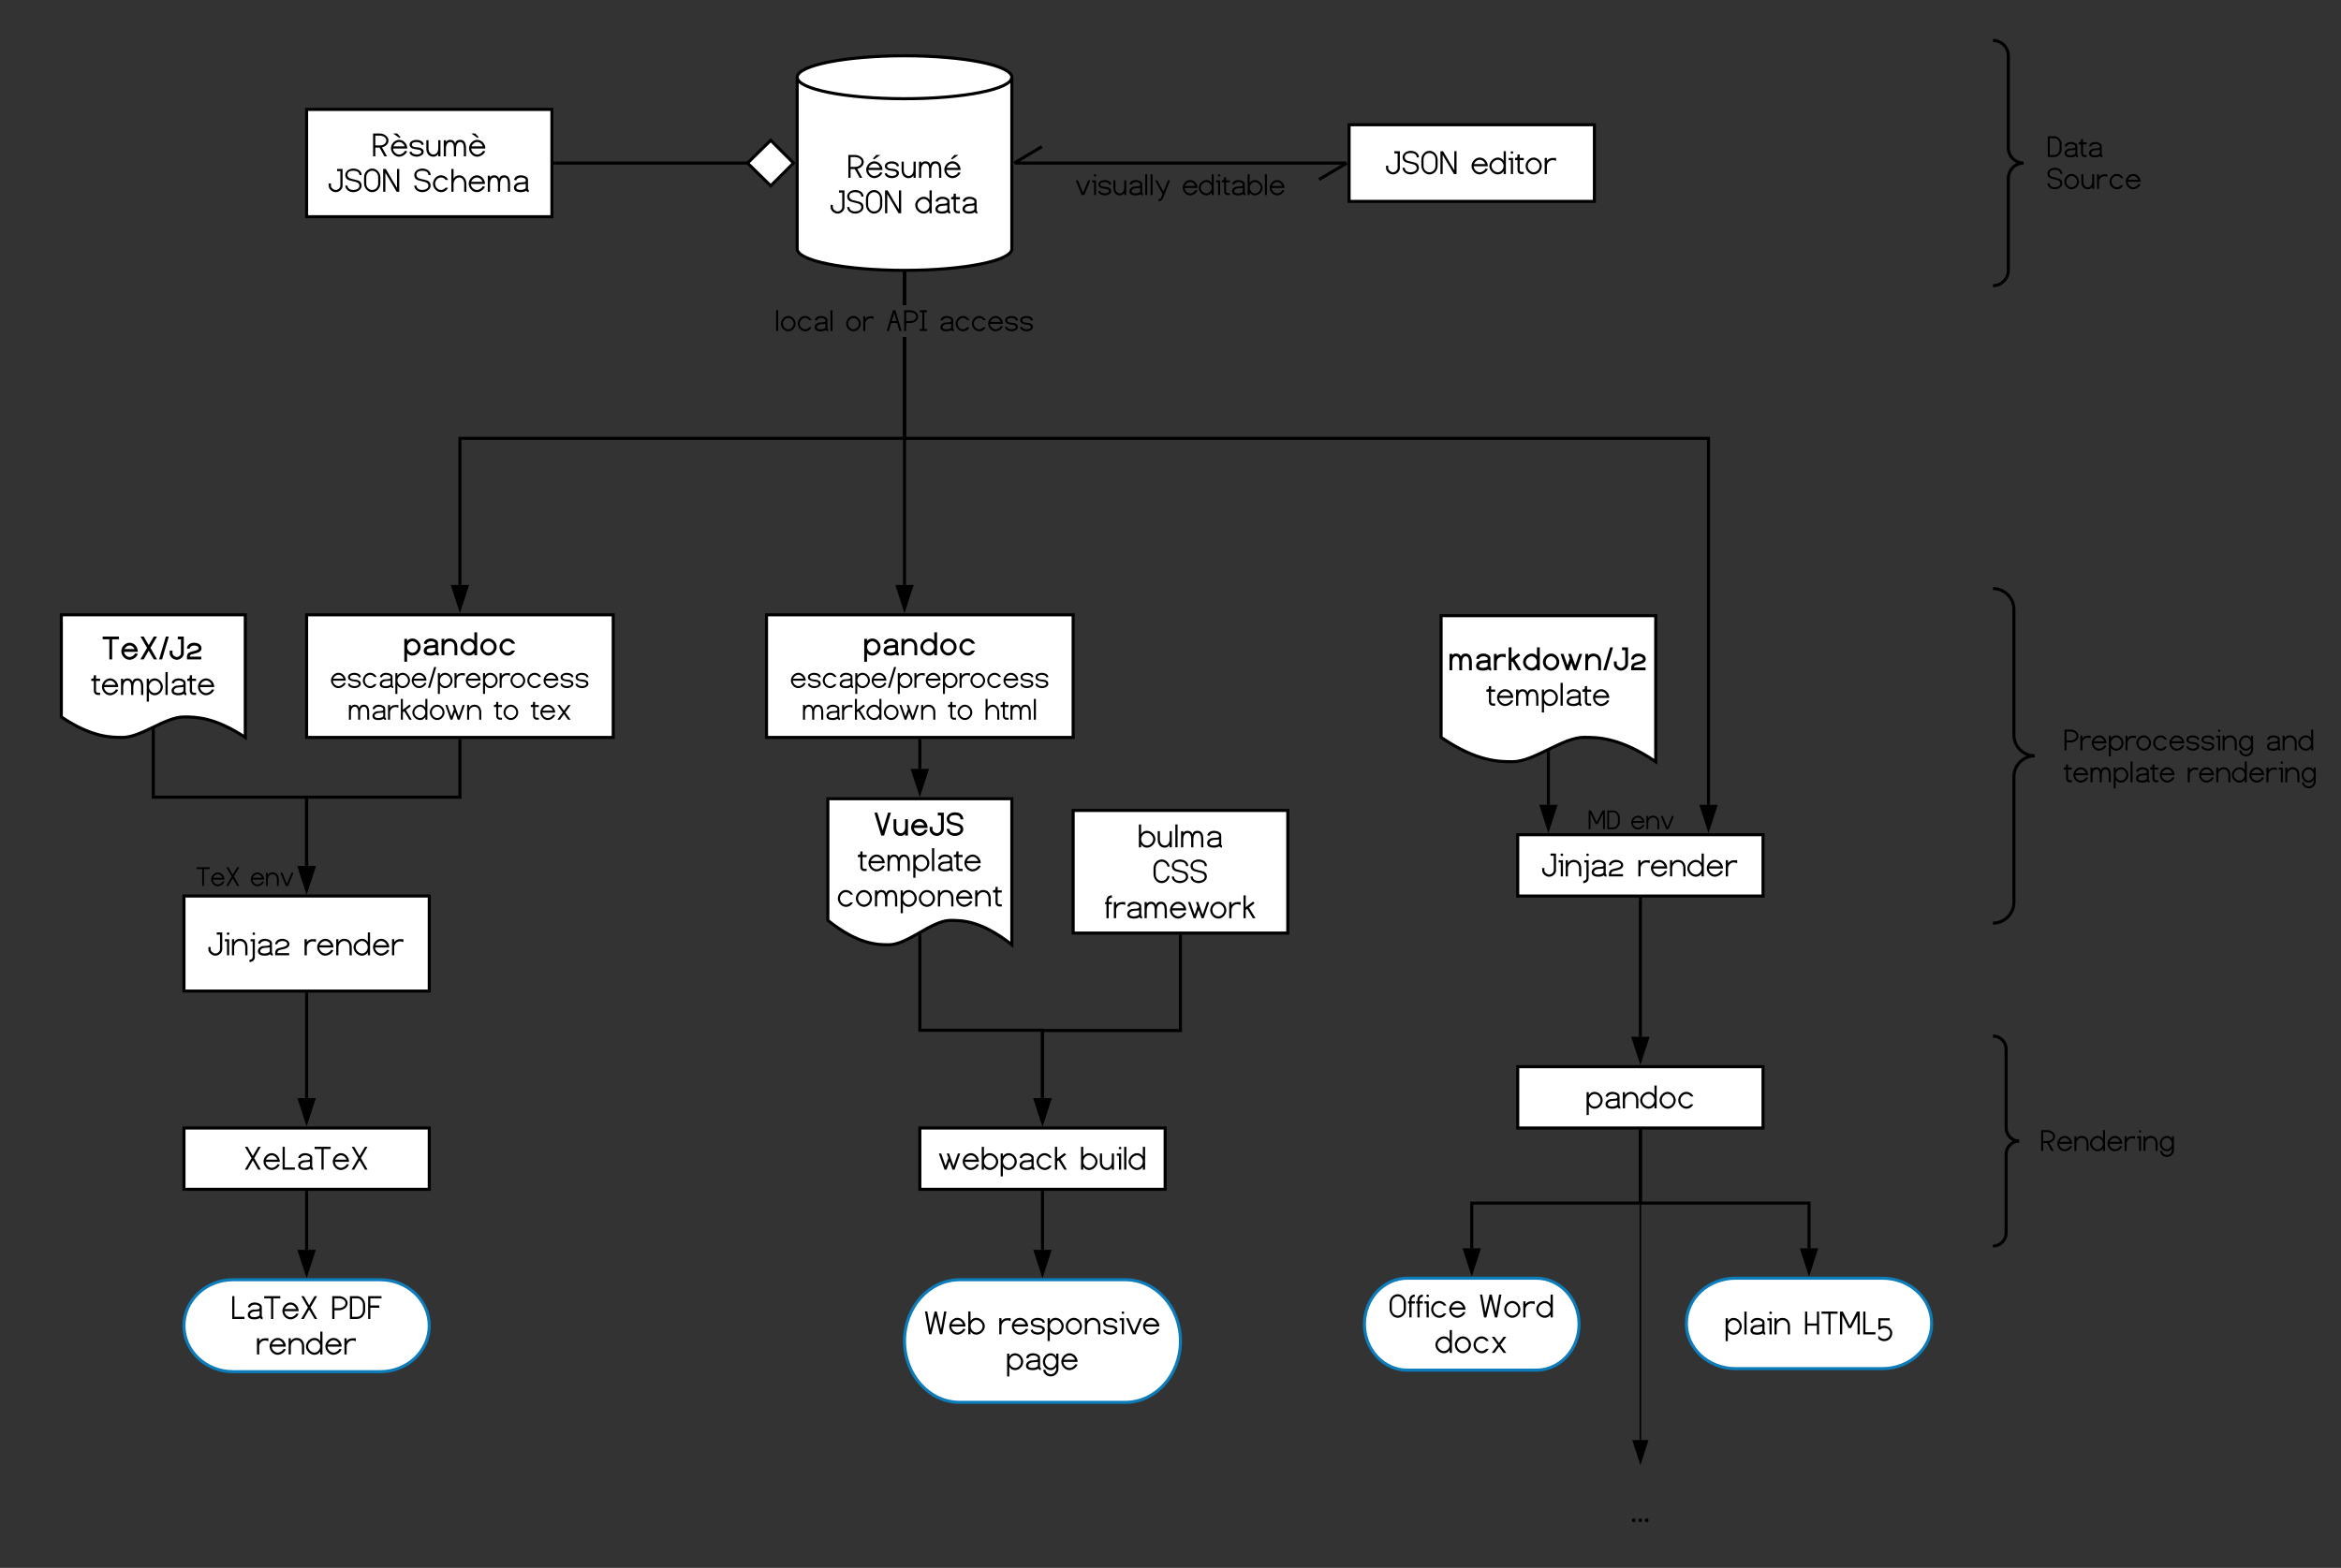 <svg xmlns="http://www.w3.org/2000/svg" xmlns:xlink="http://www.w3.org/1999/xlink" xmlns:lucid="lucid" width="1527" height="1023"><rect width="100%" height="100%" fill="#333333" stroke="none"/><g transform="translate(-180 -84)" lucid:page-tab-id="0_0"><path d="M840 246.4c0 7.73-31.34 14-70 14s-70-6.27-70-14v-112c0-7.73 31.34-14 70-14s70 6.27 70 14z" stroke="#000" stroke-width="2" fill="#fff"/><path d="M840 134.4c0 7.73-31.34 14-70 14s-70-6.27-70-14" stroke="#000" stroke-width="2" fill="none"/><use xlink:href="#a" transform="matrix(1,0,0,1,705,153.401) translate(27.571 46.605)"/><use xlink:href="#b" transform="matrix(1,0,0,1,705,153.401) translate(16.655 69.739)"/><use xlink:href="#c" transform="matrix(1,0,0,1,705,153.401) translate(72.015 69.739)"/><path d="M668.25 190.4H542" stroke="#000" stroke-width="2" fill="none"/><path d="M697.6 190.4l-14.86 14.85-15.15-14.85 15.14-14.85z" stroke="#000" stroke-width="2" fill="#fff"/><path d="M542.03 191.4H541v-2h1.03z"/><path d="M380 155.4h160v70H380z" stroke="#000" stroke-width="2" fill="#fff"/><use xlink:href="#d" transform="matrix(1,0,0,1,385,160.401) translate(37.571 25.605)"/><use xlink:href="#e" transform="matrix(1,0,0,1,385,160.401) translate(9.277 48.739)"/><use xlink:href="#f" transform="matrix(1,0,0,1,385,160.401) translate(64.638 48.739)"/><path d="M842.05 190.4h215.9M859.58 179.7l-18.07 10.7M1040.42 201.1l18.07-10.7" stroke="#000" stroke-width="2" fill="none"/><use xlink:href="#g" transform="matrix(1,0,0,1,881.338,194.401) translate(0 16.865)"/><use xlink:href="#h" transform="matrix(1,0,0,1,881.338,194.401) translate(69.609 16.865)"/><path d="M1060 165.4h160v50h-160z" stroke="#000" stroke-width="2" fill="#fff"/><use xlink:href="#i" transform="matrix(1,0,0,1,1065,170.401) translate(18.934 27.172)"/><use xlink:href="#j" transform="matrix(1,0,0,1,1065,170.401) translate(74.295 27.172)"/><path d="M220 485.16h120v80c-20.04-13.36-32.52-13.36-40.08-13.36-12 0-27.96 13.36-39.96 13.36-7.44 0-20.04 0-39.96-13.36z" stroke="#000" stroke-width="2" fill="#fff"/><use xlink:href="#k" transform="matrix(1,0,0,1,225,490.161) translate(21.96 24.105)"/><use xlink:href="#l" transform="matrix(1,0,0,1,225,490.161) translate(14.272 47.239)"/><path d="M380 485.16h200v80H380z" stroke="#000" stroke-width="2" fill="#fff"/><use xlink:href="#m" transform="matrix(1,0,0,1,385,490.161) translate(58.146 21.352)"/><use xlink:href="#n" transform="matrix(1,0,0,1,385,490.161) translate(10.381 42.612)"/><use xlink:href="#o" transform="matrix(1,0,0,1,385,490.161) translate(21.865 63.432)"/><use xlink:href="#p" transform="matrix(1,0,0,1,385,490.161) translate(116.943 63.432)"/><use xlink:href="#q" transform="matrix(1,0,0,1,385,490.161) translate(140.977 63.432)"/><path d="M300 668.64h160v62H300z" stroke="#000" stroke-width="2" fill="#fff"/><use xlink:href="#r" transform="matrix(1,0,0,1,305,673.641) translate(10.786 33.672)"/><use xlink:href="#s" transform="matrix(1,0,0,1,305,673.641) translate(72.873 33.672)"/><path d="M480 567.16v37H380v44.98" stroke="#000" stroke-width="2" fill="none"/><path d="M481 567.2h-2v-1.04h2z"/><path d="M380 664.4l-4.64-14.26h9.28z" stroke="#000" stroke-width="2"/><path d="M380 732.64v67.86" stroke="#000" stroke-width="2" fill="none"/><path d="M381 732.67h-2v-1.03h2z"/><path d="M380 815.76l-4.64-14.26h9.28z" stroke="#000" stroke-width="2"/><path d="M300 820h160v40H300z" stroke="#000" stroke-width="2" fill="#fff"/><use xlink:href="#t" transform="matrix(1,0,0,1,305,825) translate(34.066 22.172)"/><path d="M380 862v37.5" stroke="#000" stroke-width="2" fill="none"/><path d="M381 862.03h-2V861h2z"/><path d="M380 914.76l-4.64-14.26h9.28z" stroke="#000" stroke-width="2"/><path d="M428 919c17.67 0 32 13.43 32 30s-14.33 30-32 30h-96c-17.67 0-32-13.43-32-30s14.33-30 32-30z" stroke="#0c7cba" stroke-width="2" fill="#fff"/><use xlink:href="#u" transform="matrix(1,0,0,1,305,923.999) translate(25.656 20.605)"/><use xlink:href="#v" transform="matrix(1,0,0,1,305,923.999) translate(90.923 20.605)"/><use xlink:href="#w" transform="matrix(1,0,0,1,305,923.999) translate(41.829 43.739)"/><path d="M720 605.16h120v95.28c-20.04-15.9-32.52-15.9-40.08-15.9-12 0-27.96 15.9-39.96 15.9-7.44 0-20.04 0-39.96-15.9z" stroke="#000" stroke-width="2" fill="#fff"/><use xlink:href="#x" transform="matrix(1,0,0,1,725,610.161) translate(25.291 19.039)"/><use xlink:href="#y" transform="matrix(1,0,0,1,725,610.161) translate(14.272 42.172)"/><use xlink:href="#z" transform="matrix(1,0,0,1,725,610.161) translate(0.936 65.306)"/><path d="M880 612.8h140v80H880z" stroke="#000" stroke-width="2" fill="#fff"/><use xlink:href="#A" transform="matrix(1,0,0,1,885,617.801) translate(37.081 19.039)"/><use xlink:href="#B" transform="matrix(1,0,0,1,885,617.801) translate(46.803 42.172)"/><use xlink:href="#C" transform="matrix(1,0,0,1,885,617.801) translate(15.515 65.306)"/><path d="M780 694.42v61.8h80v44.28" stroke="#000" stroke-width="2" fill="none"/><path d="M781 694.45h-2v-.5l2-1.05z"/><path d="M860 815.76l-4.64-14.26h9.28z" stroke="#000" stroke-width="2"/><path d="M780 820h160v40H780z" stroke="#000" stroke-width="2" fill="#fff"/><use xlink:href="#D" transform="matrix(1,0,0,1,785,825) translate(6.755 22.172)"/><use xlink:href="#E" transform="matrix(1,0,0,1,785,825) translate(99.344 22.172)"/><path d="M950 694.8v61.6h-90v44.1" stroke="#000" stroke-width="2" fill="none"/><path d="M951 694.83h-2v-1.03h2z"/><path d="M860 815.76l-4.64-14.26h9.28z" stroke="#000" stroke-width="2"/><path d="M860 862v37.5" stroke="#000" stroke-width="2" fill="none"/><path d="M861 862.03h-2V861h2z"/><path d="M860 914.76l-4.64-14.26h9.28z" stroke="#000" stroke-width="2"/><path d="M914 919c19.88 0 36 17.9 36 40s-16.12 40-36 40H806c-19.88 0-36-17.9-36-40s16.12-40 36-40z" stroke="#0c7cba" stroke-width="2" fill="#fff"/><use xlink:href="#F" transform="matrix(1,0,0,1,775,923.999) translate(7.77 30.605)"/><use xlink:href="#G" transform="matrix(1,0,0,1,775,923.999) translate(56.012 30.605)"/><use xlink:href="#H" transform="matrix(1,0,0,1,775,923.999) translate(61.107 53.739)"/><path d="M680 485.16h200v80H680z" stroke="#000" stroke-width="2" fill="#fff"/><use xlink:href="#m" transform="matrix(1,0,0,1,685,490.161) translate(58.146 21.352)"/><use xlink:href="#n" transform="matrix(1,0,0,1,685,490.161) translate(10.381 42.612)"/><use xlink:href="#o" transform="matrix(1,0,0,1,685,490.161) translate(18.037 63.432)"/><use xlink:href="#p" transform="matrix(1,0,0,1,685,490.161) translate(113.115 63.432)"/><use xlink:href="#I" transform="matrix(1,0,0,1,685,490.161) translate(137.148 63.432)"/><path d="M780 567.16v18.5" stroke="#000" stroke-width="2" fill="none"/><path d="M781 567.2h-2v-1.04h2z"/><path d="M780 600.92l-4.64-14.26h9.28z" stroke="#000" stroke-width="2"/><path d="M1120 485.72h140V581c-23.38-15.9-37.94-15.9-46.76-15.9-14 0-32.62 15.9-46.62 15.9-8.68 0-23.38 0-46.62-15.9z" stroke="#000" stroke-width="2" fill="#fff"/><use xlink:href="#J" transform="matrix(1,0,0,1,1125,490.719) translate(-0.099 30.605)"/><use xlink:href="#K" transform="matrix(1,0,0,1,1125,490.719) translate(24.272 53.739)"/><path d="M1170 628.64h160v40h-160z" stroke="#000" stroke-width="2" fill="#fff"/><use xlink:href="#r" transform="matrix(1,0,0,1,1175,633.641) translate(10.786 22.172)"/><use xlink:href="#s" transform="matrix(1,0,0,1,1175,633.641) translate(72.873 22.172)"/><path d="M1250 670.64v89.86" stroke="#000" stroke-width="2" fill="none"/><path d="M1251 670.67h-2v-1.03h2z"/><path d="M1250 775.76l-4.64-14.26h9.28z" stroke="#000" stroke-width="2"/><path d="M1170 780h160v40h-160z" stroke="#000" stroke-width="2" fill="#fff"/><use xlink:href="#L" transform="matrix(1,0,0,1,1175,785) translate(39.095 22.172)"/><path d="M1408 918c17.67 0 32 13.2 32 29.5s-14.33 29.5-32 29.5h-96c-17.67 0-32-13.2-32-29.5s14.33-29.5 32-29.5z" stroke="#0c7cba" stroke-width="2" fill="#fff"/><use xlink:href="#M" transform="matrix(1,0,0,1,1285,922.999) translate(19.808 31.672)"/><use xlink:href="#N" transform="matrix(1,0,0,1,1285,922.999) translate(71.62 31.672)"/><path d="M1182 918c15.46 0 28 13.43 28 30s-12.54 30-28 30h-84c-15.46 0-28-13.43-28-30s12.54-30 28-30z" stroke="#0c7cba" stroke-width="2" fill="#fff"/><use xlink:href="#O" transform="matrix(1,0,0,1,1075,922.999) translate(10.806 20.605)"/><use xlink:href="#P" transform="matrix(1,0,0,1,1075,922.999) translate(69.78 20.605)"/><use xlink:href="#Q" transform="matrix(1,0,0,1,1075,922.999) translate(41.313 43.739)"/><path d="M771 465.66h-2V303.9h2zm0-182.57h-2v-20.7h2z"/><path d="M770 261.4l1-.03v1.06h-2v-1.06zM770 480.92l-4.64-14.26h9.28z"/><path d="M770 484.16l-6-18.5h12zm-3.26-16.5L770 477.7l3.26-10.04z"/><path d="M1480 110.4h80v160h-80z" fill="none"/><path d="M1480 270.4c5.52 0 10-4.48 10-10v-60c0-5.52 4.48-10 10-10-5.52 0-10-4.48-10-10v-60c0-5.52-4.48-10-10-10" stroke="#000" stroke-width="2" fill="none"/><use xlink:href="#R" transform="matrix(1,0,0,1,1515,115.401) translate(0 71.045)"/><use xlink:href="#S" transform="matrix(1,0,0,1,1515,115.401) translate(0 91.865)"/><path d="M1480 468.04h220v218.28h-220z" fill="none"/><path d="M1480 686.32c7.53 0 13.64-6.1 13.64-13.64v-81.86c0-7.53 6.1-13.64 13.64-13.64-7.53 0-13.64-6.1-13.64-13.64v-81.86c0-7.53-6.1-13.64-13.64-13.64" stroke="#000" stroke-width="2" fill="none"/><use xlink:href="#T" transform="matrix(1,0,0,1,1525.927,473.042) translate(0 100.545)"/><use xlink:href="#U" transform="matrix(1,0,0,1,1525.927,473.042) translate(131.846 100.545)"/><use xlink:href="#V" transform="matrix(1,0,0,1,1525.927,473.042) translate(0 121.365)"/><use xlink:href="#W" transform="matrix(1,0,0,1,1525.927,473.042) translate(80.381 121.365)"/><path d="M1480 760h100v137h-100z" fill="none"/><path d="M1480 897c4.73 0 8.56-3.84 8.56-8.56v-51.38c0-4.73 3.84-8.56 8.56-8.56-4.72 0-8.56-3.83-8.56-8.56v-51.38c0-4.73-3.83-8.56-8.56-8.56" stroke="#000" stroke-width="2" fill="none"/><g><use xlink:href="#X" transform="matrix(1,0,0,1,1510.687,765) translate(0 69.955)"/></g><path d="M1130 1040h240v60h-240z" stroke="#000" stroke-opacity="0" stroke-width="2" fill="#fff" fill-opacity="0"/><g><use xlink:href="#Y" transform="matrix(1,0,0,1,1135,1045) translate(108.652 32.172)"/></g><path d="M1250 822v47h-110v29.5" stroke="#000" stroke-width="2" fill="none"/><path d="M1251 822.03h-2V821h2z"/><path d="M1140 913.76l-4.64-14.26h9.28z" stroke="#000" stroke-width="2"/><path d="M1250 822v47h110v29.5" stroke="#000" stroke-width="2" fill="none"/><path d="M1251 822.03h-2V821h2z"/><path d="M1360 913.76l-4.64-14.26h9.28z" stroke="#000" stroke-width="2"/><path d="M1250 821.5v202.12" stroke="#000" fill="none"/><path d="M1250.5 821.5h-1v-.5h1z"/><path d="M1250 1038.38l-4.64-14.26h9.28z" stroke="#000"/><path d="M771 371H481v94.66h-2V369h290v-65.1h2zm0-87.9h-2v-20.7h2z"/><path d="M770 261.4l1-.03v1.06h-2v-1.06zM480 480.92l-4.64-14.26h9.28z"/><path d="M480 484.16l-6-18.5h12zm-3.26-16.5L480 477.7l3.26-10.04zM771 369h524.44v240.14h-2V371H769v-67.1h2zm0-85.9h-2v-20.7h2z"/><path d="M770 261.4l1-.03v1.06h-2v-1.06zM1294.44 624.4l-4.63-14.26h9.28z"/><path d="M1294.44 627.64l-6-18.5h12.02zm-3.25-16.5l3.24 10.03 3.26-10.03z"/><g><use xlink:href="#Z" transform="matrix(1,0,0,1,685.4,283.09) translate(0 16.865)"/><use xlink:href="#aa" transform="matrix(1,0,0,1,685.4,283.09) translate(45.986 16.865)"/><use xlink:href="#ab" transform="matrix(1,0,0,1,685.4,283.09) translate(72.412 16.865)"/><use xlink:href="#ac" transform="matrix(1,0,0,1,685.4,283.09) translate(107.041 16.865)"/></g><path d="M1190 574.93v34.2" stroke="#000" stroke-width="2" fill="none"/><path d="M1191 574.96h-2v-.58l2-.9z"/><path d="M1190 624.4l-4.64-14.26h9.28z" stroke="#000" stroke-width="2"/><path d="M280 560.3v43.86h100v44.98" stroke="#000" stroke-width="2" fill="none"/><path d="M281 560.32h-2v-.6l2-.85z"/><path d="M380 664.4l-4.64-14.26h9.28z" stroke="#000" stroke-width="2"/><path d="M220 626.32h240v60H220z" stroke="#000" stroke-opacity="0" stroke-width="2" fill="#fff" fill-opacity="0"/><g><use xlink:href="#ad" transform="matrix(1,0,0,1,225,631.319) translate(83.051 30.738)"/><use xlink:href="#ae" transform="matrix(1,0,0,1,225,631.319) translate(118.103 30.738)"/></g><path d="M1124 589.3h240v60h-240z" stroke="#000" stroke-opacity="0" stroke-width="2" fill="#fff" fill-opacity="0"/><g><use xlink:href="#af" transform="matrix(1,0,0,1,1129,594.3) translate(86.619 30.738)"/><use xlink:href="#ae" transform="matrix(1,0,0,1,1129,594.3) translate(114.536 30.738)"/></g><defs><path d="M855-938c0-185-202-291-399-291H204v582h271c185 5 380-116 380-291zm130 0c0 214-192 369-387 402L895 0H743L456-517H204V0H72v-1355h384c256-7 529 172 529 417" id="ag"/><path d="M48-478c0-256 228-501 485-501 264 0 489 248 480 516H176c0 180 174 355 357 355 148 0 301-110 347-219l130 23C951-140 745 17 533 22 276 28 48-222 48-478zm815-115c-38-129-172-257-330-256-158 0-295 130-340 256h670zm-412-551l200-211h235l-377 268" id="ah"/><path d="M898-260C898-89 674 20 489 20 280 20 75-78 57-254l126-27c2 114 176 171 313 171 113 0 265-50 265-150 0-60-40-102-120-127-21-6-104-22-252-42-166-23-242-71-302-158-134-339 365-481 654-327 94 50 148 120 161 213l-126 27c-25-116-134-174-329-174-116 0-251 47-251 149 0 73 54 127 164 147 83 15 168 18 253 29 83 11 158 46 225 101 40 33 60 87 60 162" id="ai"/><path d="M483-108c191 0 291-169 291-370v-479h130V0H774v-137C701-31 604 22 483 22 219 22 67-183 67-456v-501h130v501c-4 182 112 348 286 348" id="aj"/><path d="M455-849c-173 0-251 180-251 371V0H74v-957h130v106c60-85 144-128 251-128 146 0 245 69 296 208 37-139 135-208 295-208 233 0 349 167 349 501V0h-130v-478c0-247-73-371-219-371-169 0-241 180-241 371V0H675l-1-478c0-247-73-371-219-371" id="ak"/><g id="a"><use transform="matrix(0.011,0,0,0.011,0,0)" xlink:href="#ag"/><use transform="matrix(0.011,0,0,0.011,11.903,0)" xlink:href="#ah"/><use transform="matrix(0.011,0,0,0.011,23.904,0)" xlink:href="#ai"/><use transform="matrix(0.011,0,0,0.011,34.787,0)" xlink:href="#aj"/><use transform="matrix(0.011,0,0,0.011,46.072,0)" xlink:href="#ak"/><use transform="matrix(0.011,0,0,0.011,62.858,0)" xlink:href="#ah"/></g><path d="M426-108c139 0 276-121 276-261v-856H508v-130h326v993c9 202-201 384-406 384C219 22 5-162 14-369v-126h130v132c-8 123 158 255 282 255" id="al"/><path d="M892-988c1-180-155-261-350-261-239 0-359 83-359 250 0 109 72 186 218 225 134 36 273 57 404 101 148 49 217 165 217 318 0 218-259 377-488 377C285 22 54-135 53-369h130c6 176 157 261 349 261 178 0 360-88 360-250 0-109-72-188-217-228-134-37-272-59-404-103C123-738 53-851 53-998c0-227 241-381 478-381 258 0 497 146 491 391H892" id="am"/><path d="M540-1249c-205 0-353 174-353 382v377c-5 208 148 382 353 382s353-174 353-382v-377c5-208-148-382-353-382zm0-130c272 0 483 251 483 528v345c8 277-211 528-483 528S57-229 57-506v-345c-8-277 211-528 483-528" id="an"/><path d="M227-1355L895-225v-1130h132V0H873L204-1135V0H72v-1355h155" id="ao"/><g id="b"><use transform="matrix(0.011,0,0,0.011,0,0)" xlink:href="#al"/><use transform="matrix(0.011,0,0,0.011,10.362,0)" xlink:href="#am"/><use transform="matrix(0.011,0,0,0.011,22.569,0)" xlink:href="#an"/><use transform="matrix(0.011,0,0,0.011,34.852,0)" xlink:href="#ao"/></g><path d="M-2-478c0-256 249-501 505-501 147 0 261 65 343 196v-572h132V0H846v-174C761-43 645 22 498 22 243 22-2-223-2-478zm843 0c0-191-151-371-338-371S128-665 128-478s183 370 370 370c188 0 343-180 343-370" id="ap"/><path d="M497-108c108 0 303-51 303-143v-220c-2 23-338 19-365 38-104 20-200 82-200 182 0 95 87 143 262 143zm28-871c161 0 405 100 405 248v579c0 27 16 41 48 44-1 21-3 64-5 129-72-4-122-33-151-87-82 59-188 88-318 88C233 22 97-70 97-253c0-145 124-253 248-288 70-20 368-9 427-58 17-9 27-25 29-46-1 7-1-13-1-60 0-84-168-147-260-147-166 0-269 58-309 174l-126-27c31-178 203-274 420-274" id="aq"/><path d="M406 0C279 4 176-105 176-232v-595H26v-130c75 0 120-17 137-51 9-17 13-69 13-155h130v206h241v130H306v595c0 70 49 105 146 105 18 0 78-3 95-3V0H406" id="ar"/><g id="c"><use transform="matrix(0.011,0,0,0.011,0,0)" xlink:href="#ap"/><use transform="matrix(0.011,0,0,0.011,12.077,0)" xlink:href="#aq"/><use transform="matrix(0.011,0,0,0.011,23.123,0)" xlink:href="#ar"/><use transform="matrix(0.011,0,0,0.011,29.763,0)" xlink:href="#aq"/></g><path d="M48-478c0-256 228-501 485-501 264 0 489 248 480 516H176c0 180 174 355 357 355 148 0 301-110 347-219l130 23C951-140 745 17 533 22 276 28 48-222 48-478zm815-115c-38-129-172-257-330-256-158 0-295 130-340 256h670zm-306-494l-377-268h235l200 211" id="as"/><g id="d"><use transform="matrix(0.011,0,0,0.011,0,0)" xlink:href="#ag"/><use transform="matrix(0.011,0,0,0.011,11.903,0)" xlink:href="#as"/><use transform="matrix(0.011,0,0,0.011,23.904,0)" xlink:href="#ai"/><use transform="matrix(0.011,0,0,0.011,34.787,0)" xlink:href="#aj"/><use transform="matrix(0.011,0,0,0.011,46.072,0)" xlink:href="#ak"/><use transform="matrix(0.011,0,0,0.011,62.858,0)" xlink:href="#as"/></g><g id="e"><use transform="matrix(0.011,0,0,0.011,0,0)" xlink:href="#al"/><use transform="matrix(0.011,0,0,0.011,10.362,0)" xlink:href="#am"/><use transform="matrix(0.011,0,0,0.011,22.569,0)" xlink:href="#an"/><use transform="matrix(0.011,0,0,0.011,34.852,0)" xlink:href="#ao"/></g><path d="M51-478c0-256 221-509 478-501 201 6 353 126 426 274H803c-71-96-163-144-274-144-189 0-348 180-348 372 0 191 160 369 348 369 100 0 189-44 266-132h155C852-65 712 22 529 22 275 22 51-223 51-478" id="at"/><path d="M543-849c-184 0-339 185-339 371V0H74v-1355h130v572c84-131 197-196 339-196 250 0 421 235 421 493V0H834v-478c4-195-107-371-291-371" id="au"/><path d="M52-478c0-256 228-501 485-501 264 0 489 248 480 516H180c0 180 174 355 357 355 148 0 301-110 347-219l130 23C955-140 749 17 537 22 280 28 52-222 52-478zm815-115c-38-129-172-257-330-256-158 0-295 130-340 256h670" id="av"/><g id="f"><use transform="matrix(0.011,0,0,0.011,0,0)" xlink:href="#am"/><use transform="matrix(0.011,0,0,0.011,12.207,0)" xlink:href="#at"/><use transform="matrix(0.011,0,0,0.011,23.969,0)" xlink:href="#au"/><use transform="matrix(0.011,0,0,0.011,35.525,0)" xlink:href="#av"/><use transform="matrix(0.011,0,0,0.011,47.732,0)" xlink:href="#ak"/><use transform="matrix(0.011,0,0,0.011,64.518,0)" xlink:href="#aq"/></g><path d="M178-957l334 813 331-813h142L595 0H424L33-957h145" id="aw"/><path d="M240-1205c-40 0-79-36-79-76s39-76 79-76c41 0 78 35 78 76s-37 76-78 76zM47-957h257V0H174v-827H47v-130" id="ax"/><path d="M86-1355h132V0H86v-1355" id="ay"/><path d="M253 269c88 1 142-24 163-75L519-65 33-957h148l400 735 292-735h140L555 194c-58 142-154 210-302 205V269" id="az"/><g id="g"><use transform="matrix(0.01,0,0,0.01,0,0)" xlink:href="#aw"/><use transform="matrix(0.01,0,0,0.01,10.557,0)" xlink:href="#ax"/><use transform="matrix(0.01,0,0,0.01,14.463,0)" xlink:href="#ai"/><use transform="matrix(0.01,0,0,0.01,24.258,0)" xlink:href="#aj"/><use transform="matrix(0.01,0,0,0.01,34.414,0)" xlink:href="#aq"/><use transform="matrix(0.01,0,0,0.01,44.824,0)" xlink:href="#ay"/><use transform="matrix(0.01,0,0,0.01,48.291,0)" xlink:href="#ay"/><use transform="matrix(0.01,0,0,0.01,51.758,0)" xlink:href="#az"/></g><path d="M922-478c0-187-188-371-375-371S209-669 209-478c0 190 155 370 343 370 187 0 370-183 370-370zm130 0c0 255-245 500-500 500-147 0-263-65-348-196V0H72v-1355h132v572c82-131 196-196 343-196 256 0 505 245 505 501" id="aA"/><g id="h"><use transform="matrix(0.01,0,0,0.01,0,0)" xlink:href="#av"/><use transform="matrix(0.01,0,0,0.01,10.986,0)" xlink:href="#ap"/><use transform="matrix(0.01,0,0,0.01,21.855,0)" xlink:href="#ax"/><use transform="matrix(0.01,0,0,0.01,25.762,0)" xlink:href="#ar"/><use transform="matrix(0.01,0,0,0.01,31.738,0)" xlink:href="#aq"/><use transform="matrix(0.01,0,0,0.01,42.148,0)" xlink:href="#aA"/><use transform="matrix(0.01,0,0,0.01,53.262,0)" xlink:href="#ay"/><use transform="matrix(0.01,0,0,0.01,56.729,0)" xlink:href="#av"/></g><g id="i"><use transform="matrix(0.011,0,0,0.011,0,0)" xlink:href="#al"/><use transform="matrix(0.011,0,0,0.011,10.362,0)" xlink:href="#am"/><use transform="matrix(0.011,0,0,0.011,22.569,0)" xlink:href="#an"/><use transform="matrix(0.011,0,0,0.011,34.852,0)" xlink:href="#ao"/></g><path d="M881-477c0-189-160-372-351-372-189 0-348 181-348 372s160 369 348 369 351-180 351-369zm-829-1c0-256 220-501 478-501 257 0 481 246 481 502S785 22 530 22C276 22 52-223 52-478" id="aB"/><path d="M550-827c-191 0-346 159-346 349V0H72v-957h132v174c85-116 198-174 339-174h204v174c-69-29-134-44-197-44" id="aC"/><g id="j"><use transform="matrix(0.011,0,0,0.011,0,0)" xlink:href="#av"/><use transform="matrix(0.011,0,0,0.011,12.207,0)" xlink:href="#ap"/><use transform="matrix(0.011,0,0,0.011,24.284,0)" xlink:href="#ax"/><use transform="matrix(0.011,0,0,0.011,28.624,0)" xlink:href="#ar"/><use transform="matrix(0.011,0,0,0.011,35.265,0)" xlink:href="#aB"/><use transform="matrix(0.011,0,0,0.011,47.472,0)" xlink:href="#aC"/></g><path d="M562-1192V0H397v-1192H1v-165h967v165H562" id="aD"/><path d="M816-616c-46-109-154-210-294-210-133 0-258 109-301 210h595zM31-484c0-260 230-507 491-507 282 0 495 254 487 541H196c10 148 163 311 326 306 147-5 277-104 326-215l166 28C947-150 753 16 522 21 260 27 31-223 31-484" id="aE"/><path d="M221-1357l296 510 300-510h192L618-685 1012 0H821L517-518C468-435 369-263 218 0H21l400-685c-87-149-217-373-391-672h191" id="aF"/><path d="M565-1357L165 0H-13l404-1357h174" id="aG"/><path d="M414-144c126 0 249-107 249-234v-814H475v-165h356v985c9 211-206 393-415 393C201 21-15-166-6-378v-142h166v147c-7 109 144 229 254 229" id="aH"/><path d="M481-991c226 7 428 115 428 329 0 99-50 175-149 230-58 32-156 64-295 95-121 27-191 52-212 74-23 25-35 57-38 98h682V0H47v-146c0-110 35-191 104-244 47-35 126-66 238-91 129-29 216-55 259-77 63-31 94-65 94-101 0-106-121-167-260-167-126 0-272 71-267 188H48c-6-217 206-360 433-353" id="aI"/><g id="k"><use transform="matrix(0.011,0,0,0.011,0,0)" xlink:href="#aD"/><use transform="matrix(0.011,0,0,0.011,11.827,0)" xlink:href="#aE"/><use transform="matrix(0.011,0,0,0.011,24.36,0)" xlink:href="#aF"/><use transform="matrix(0.011,0,0,0.011,36.936,0)" xlink:href="#aG"/><use transform="matrix(0.011,0,0,0.011,43.783,0)" xlink:href="#aH"/><use transform="matrix(0.011,0,0,0.011,54.47,0)" xlink:href="#aI"/></g><path d="M209-478c0 191 154 370 342 370 187 0 348-181 348-370S737-849 551-849c-188 0-342 180-342 371zm820 0c0 258-224 500-478 500-147 0-262-65-347-196v573H74V-957h130v174c85-131 200-196 347-196 256 0 478 244 478 501" id="aJ"/><g id="l"><use transform="matrix(0.011,0,0,0.011,0,0)" xlink:href="#ar"/><use transform="matrix(0.011,0,0,0.011,6.641,0)" xlink:href="#av"/><use transform="matrix(0.011,0,0,0.011,18.848,0)" xlink:href="#ak"/><use transform="matrix(0.011,0,0,0.011,35.634,0)" xlink:href="#aJ"/><use transform="matrix(0.011,0,0,0.011,47.711,0)" xlink:href="#ay"/><use transform="matrix(0.011,0,0,0.011,51.562,0)" xlink:href="#aq"/><use transform="matrix(0.011,0,0,0.011,62.609,0)" xlink:href="#ar"/><use transform="matrix(0.011,0,0,0.011,69.249,0)" xlink:href="#av"/></g><path d="M223-484c0 174 142 340 313 340 169 0 319-168 319-340 0-174-147-342-319-342-173 0-313 166-313 342zm798 0c0 261-225 505-485 505-129 0-235-50-318-149v516H53V-970h165v128c83-99 189-149 318-149 260 0 485 246 485 507" id="aK"/><path d="M484-144c91 0 275-43 275-120v-184c-54 18-283 13-339 27-84 21-172 73-172 157 0 80 79 120 236 120zm27-847c168 0 413 106 413 260v563c0 15 16 23 48 26-4 64-6 118-6 163-81-4-138-29-172-76-80 51-181 76-304 76C213 21 75-75 75-266c0-155 132-276 270-302-15-8 340-16 395-49 13-7 20-20 21-39-1 24-2 8-2-49 0-71-154-124-234-124-152 0-248 58-288 173L79-690c32-191 203-301 432-301" id="aL"/><path d="M530-826c-179 0-312 160-312 342V0H53v-970h165v127c78-99 182-148 312-148 289 0 456 203 456 499V0H819v-484c2-203-95-342-289-342" id="aM"/><path d="M860-484c0-175-137-342-310-342-172 0-345 169-345 342s167 340 340 340c172 0 315-166 315-340zm-820 0c0-260 250-507 510-507 131 0 236 50 315 149v-515h167V0H865v-128C782-29 675 21 545 21 285 21 40-224 40-484" id="aN"/><path d="M838-484c0-173-151-342-322-342-177 0-319 167-319 342 0 176 146 340 319 340 171 0 322-167 322-340zm-807 0c0-265 224-507 485-507 260 0 487 246 487 507 0 260-229 505-487 505C255 21 31-224 31-484" id="aO"/><path d="M30-484c0-265 224-507 485-507 196 0 345 102 446 305H770c-63-93-148-140-255-140-177 0-319 167-319 342 0 176 146 340 319 340 93 0 176-43 249-128h193C846-77 699 21 515 21 254 21 30-224 30-484" id="aP"/><g id="m"><use transform="matrix(0.011,0,0,0.011,0,0)" xlink:href="#aK"/><use transform="matrix(0.011,0,0,0.011,12.402,0)" xlink:href="#aL"/><use transform="matrix(0.011,0,0,0.011,24.295,0)" xlink:href="#aM"/><use transform="matrix(0.011,0,0,0.011,36.74,0)" xlink:href="#aN"/><use transform="matrix(0.011,0,0,0.011,49.805,0)" xlink:href="#aO"/><use transform="matrix(0.011,0,0,0.011,62.337,0)" xlink:href="#aP"/></g><path d="M554-1355L155 0H14l403-1355h137" id="aQ"/><g id="n"><use transform="matrix(0.01,0,0,0.01,0,0)" xlink:href="#av"/><use transform="matrix(0.01,0,0,0.01,10.986,0)" xlink:href="#ai"/><use transform="matrix(0.01,0,0,0.01,20.781,0)" xlink:href="#at"/><use transform="matrix(0.01,0,0,0.01,31.367,0)" xlink:href="#aq"/><use transform="matrix(0.01,0,0,0.01,41.777,0)" xlink:href="#aJ"/><use transform="matrix(0.01,0,0,0.01,52.646,0)" xlink:href="#av"/><use transform="matrix(0.01,0,0,0.01,63.633,0)" xlink:href="#aQ"/><use transform="matrix(0.01,0,0,0.01,69.502,0)" xlink:href="#aJ"/><use transform="matrix(0.01,0,0,0.01,80.371,0)" xlink:href="#aC"/><use transform="matrix(0.01,0,0,0.01,87.959,0)" xlink:href="#av"/><use transform="matrix(0.01,0,0,0.01,98.945,0)" xlink:href="#aJ"/><use transform="matrix(0.01,0,0,0.01,109.814,0)" xlink:href="#aC"/><use transform="matrix(0.01,0,0,0.01,117.09,0)" xlink:href="#aB"/><use transform="matrix(0.01,0,0,0.01,128.076,0)" xlink:href="#at"/><use transform="matrix(0.01,0,0,0.01,138.662,0)" xlink:href="#av"/><use transform="matrix(0.01,0,0,0.01,149.648,0)" xlink:href="#ai"/><use transform="matrix(0.01,0,0,0.01,159.443,0)" xlink:href="#ai"/></g><path d="M204-656l437-331 87 99-330 254L782 0H626L289-554l-85 65V0H72v-1355h132v699" id="aR"/><path d="M395 0L60-957h137l259 739 167-476-93-263h137l262 744 258-744h138L991 0H866L692-498 516 0H395" id="aS"/><path d="M545-849c-196 0-341 171-341 371V0H74v-957h130v174c77-131 190-196 341-196 285 0 449 200 449 493V0H862v-478c2-219-106-371-317-371" id="aT"/><g id="o"><use transform="matrix(0.01,0,0,0.01,0,0)" xlink:href="#ak"/><use transform="matrix(0.01,0,0,0.01,15.107,0)" xlink:href="#aq"/><use transform="matrix(0.01,0,0,0.01,25.518,0)" xlink:href="#aC"/><use transform="matrix(0.01,0,0,0.01,33.887,0)" xlink:href="#aR"/><use transform="matrix(0.01,0,0,0.01,42.129,0)" xlink:href="#ap"/><use transform="matrix(0.01,0,0,0.01,52.998,0)" xlink:href="#aB"/><use transform="matrix(0.01,0,0,0.01,63.047,0)" xlink:href="#aS"/><use transform="matrix(0.01,0,0,0.01,77.1,0)" xlink:href="#aT"/></g><g id="p"><use transform="matrix(0.01,0,0,0.01,0,0)" xlink:href="#ar"/><use transform="matrix(0.01,0,0,0.01,5.977,0)" xlink:href="#aB"/></g><path d="M224-957l269 369 270-369h164L577-475 927 0H760L493-366 227 0H61l352-475L61-957h163" id="aU"/><g id="q"><use transform="matrix(0.01,0,0,0.01,0,0)" xlink:href="#ar"/><use transform="matrix(0.01,0,0,0.01,5.977,0)" xlink:href="#av"/><use transform="matrix(0.01,0,0,0.01,16.963,0)" xlink:href="#aU"/></g><path d="M267-1203c-40 0-79-36-79-76s39-76 79-76c41 0 78 35 78 76s-37 76-78 76zM11 265c103 3 189-67 189-167v-923c-41-1-88 3-126-2v-130h257L330 98c5 177-143 304-319 301V265" id="aV"/><path d="M494-979c203 0 420 127 420 319 0 109-70 192-210 251-53 22-170 52-351 90-101 22-152 85-152 189h701V0H68v-130c0-167 83-269 250-305 133-28 223-50 271-67 129-45 194-97 194-158 0-133-117-186-288-189-126-2-301 76-294 193H69c-7-196 219-323 425-323" id="aW"/><g id="r"><use transform="matrix(0.011,0,0,0.011,0,0)" xlink:href="#al"/><use transform="matrix(0.011,0,0,0.011,10.362,0)" xlink:href="#ax"/><use transform="matrix(0.011,0,0,0.011,14.703,0)" xlink:href="#aT"/><use transform="matrix(0.011,0,0,0.011,26.823,0)" xlink:href="#aV"/><use transform="matrix(0.011,0,0,0.011,31.38,0)" xlink:href="#aq"/><use transform="matrix(0.011,0,0,0.011,42.947,0)" xlink:href="#aW"/></g><g id="s"><use transform="matrix(0.011,0,0,0.011,0,0)" xlink:href="#aC"/><use transform="matrix(0.011,0,0,0.011,8.431,0)" xlink:href="#av"/><use transform="matrix(0.011,0,0,0.011,20.638,0)" xlink:href="#aT"/><use transform="matrix(0.011,0,0,0.011,32.758,0)" xlink:href="#ap"/><use transform="matrix(0.011,0,0,0.011,44.835,0)" xlink:href="#av"/><use transform="matrix(0.011,0,0,0.011,57.042,0)" xlink:href="#aC"/></g><path d="M216-1355l315 543 320-543h152L612-684 1006 0H855L531-551 213 0H57l399-684-391-671h151" id="aX"/><path d="M204-1355v1225h596V0H74v-1355h130" id="aY"/><path d="M558-1225V0H428v-1225H21v-130h954v130H558" id="aZ"/><g id="t"><use transform="matrix(0.011,0,0,0.011,0,0)" xlink:href="#aX"/><use transform="matrix(0.011,0,0,0.011,12.25,0)" xlink:href="#av"/><use transform="matrix(0.011,0,0,0.011,24.457,0)" xlink:href="#aY"/><use transform="matrix(0.011,0,0,0.011,34.342,0)" xlink:href="#aq"/><use transform="matrix(0.011,0,0,0.011,45.909,0)" xlink:href="#aZ"/><use transform="matrix(0.011,0,0,0.011,57.411,0)" xlink:href="#av"/><use transform="matrix(0.011,0,0,0.011,69.618,0)" xlink:href="#aX"/></g><g id="u"><use transform="matrix(0.011,0,0,0.011,0,0)" xlink:href="#aY"/><use transform="matrix(0.011,0,0,0.011,9.885,0)" xlink:href="#aq"/><use transform="matrix(0.011,0,0,0.011,21.452,0)" xlink:href="#aZ"/><use transform="matrix(0.011,0,0,0.011,32.954,0)" xlink:href="#av"/><use transform="matrix(0.011,0,0,0.011,45.161,0)" xlink:href="#aX"/></g><path d="M985-938c0 247-271 428-529 421H204V0H72v-1355h384c256-7 529 172 529 417zm-130 0c0-191-192-287-399-287H204v578h252c200 4 399-104 399-291" id="ba"/><path d="M848-827c4-216-138-398-348-398H204v1095h296c203 6 348-189 348-398v-299zm130 299C987-254 769 0 500 0H74v-1355h426c267-9 478 255 478 528v299" id="bb"/><path d="M865-1355v130H204v424h531v134H204V0H74v-1355h791" id="bc"/><g id="v"><use transform="matrix(0.011,0,0,0.011,0,0)" xlink:href="#ba"/><use transform="matrix(0.011,0,0,0.011,11.502,0)" xlink:href="#bb"/><use transform="matrix(0.011,0,0,0.011,23.405,0)" xlink:href="#bc"/></g><g id="w"><use transform="matrix(0.011,0,0,0.011,0,0)" xlink:href="#aC"/><use transform="matrix(0.011,0,0,0.011,8.431,0)" xlink:href="#av"/><use transform="matrix(0.011,0,0,0.011,20.638,0)" xlink:href="#aT"/><use transform="matrix(0.011,0,0,0.011,32.758,0)" xlink:href="#ap"/><use transform="matrix(0.011,0,0,0.011,44.835,0)" xlink:href="#av"/><use transform="matrix(0.011,0,0,0.011,57.042,0)" xlink:href="#aC"/></g><path d="M180-1357L494-312c71-232 178-580 319-1045h172L579 0H412L6-1357h174" id="bd"/><path d="M470-144c172 0 264-158 264-340v-486h165V0H734v-96C656-18 568 21 470 21 202 21 46-186 46-463v-507h165v507c-4 167 99 319 259 319" id="be"/><path d="M32-990c0-232 243-390 485-390 230 0 384 80 460 242 25 53 37 112 37 177H848c0-169-110-254-331-254-175 0-321 66-320 224 0 68 25 124 82 157 72 43 313 83 425 114 184 50 303 136 310 344 8 234-251 397-495 397C251 21 32-142 31-398h166c5 169 112 254 321 254 161 0 330-78 330-223 0-98-70-169-211-207-131-36-266-59-393-103C99-727 32-841 32-990" id="bf"/><g id="x"><use transform="matrix(0.011,0,0,0.011,0,0)" xlink:href="#bd"/><use transform="matrix(0.011,0,0,0.011,12.055,0)" xlink:href="#be"/><use transform="matrix(0.011,0,0,0.011,23.665,0)" xlink:href="#aE"/><use transform="matrix(0.011,0,0,0.011,36.198,0)" xlink:href="#aH"/><use transform="matrix(0.011,0,0,0.011,46.886,0)" xlink:href="#bf"/></g><g id="y"><use transform="matrix(0.011,0,0,0.011,0,0)" xlink:href="#ar"/><use transform="matrix(0.011,0,0,0.011,6.641,0)" xlink:href="#av"/><use transform="matrix(0.011,0,0,0.011,18.848,0)" xlink:href="#ak"/><use transform="matrix(0.011,0,0,0.011,35.634,0)" xlink:href="#aJ"/><use transform="matrix(0.011,0,0,0.011,47.711,0)" xlink:href="#ay"/><use transform="matrix(0.011,0,0,0.011,51.562,0)" xlink:href="#aq"/><use transform="matrix(0.011,0,0,0.011,62.609,0)" xlink:href="#ar"/><use transform="matrix(0.011,0,0,0.011,69.249,0)" xlink:href="#av"/></g><g id="z"><use transform="matrix(0.011,0,0,0.011,0,0)" xlink:href="#at"/><use transform="matrix(0.011,0,0,0.011,11.762,0)" xlink:href="#aB"/><use transform="matrix(0.011,0,0,0.011,23.969,0)" xlink:href="#ak"/><use transform="matrix(0.011,0,0,0.011,40.755,0)" xlink:href="#aJ"/><use transform="matrix(0.011,0,0,0.011,52.832,0)" xlink:href="#aB"/><use transform="matrix(0.011,0,0,0.011,65.039,0)" xlink:href="#aT"/><use transform="matrix(0.011,0,0,0.011,77.159,0)" xlink:href="#av"/><use transform="matrix(0.011,0,0,0.011,89.366,0)" xlink:href="#aT"/><use transform="matrix(0.011,0,0,0.011,101.487,0)" xlink:href="#ar"/></g><g id="A"><use transform="matrix(0.011,0,0,0.011,0,0)" xlink:href="#aA"/><use transform="matrix(0.011,0,0,0.011,12.348,0)" xlink:href="#aj"/><use transform="matrix(0.011,0,0,0.011,23.633,0)" xlink:href="#ay"/><use transform="matrix(0.011,0,0,0.011,27.485,0)" xlink:href="#ak"/><use transform="matrix(0.011,0,0,0.011,44.271,0)" xlink:href="#aq"/></g><path d="M540 22C268 22 57-229 57-506v-345c-8-277 211-528 483-528 249 0 439 198 473 423H885c-28-159-165-293-345-293-205 0-353 174-353 382v377c-5 208 148 382 353 382 180 0 318-134 345-293h128C979-176 789 22 540 22" id="bg"/><g id="B"><use transform="matrix(0.011,0,0,0.011,0,0)" xlink:href="#bg"/><use transform="matrix(0.011,0,0,0.011,11.979,0)" xlink:href="#am"/><use transform="matrix(0.011,0,0,0.011,24.186,0)" xlink:href="#am"/></g><path d="M431-1222c-103-2-191 65-188 167v98h188v130H243V0H111v-827H33v-130h78c-7-146 8-241 94-317 61-53 135-81 226-81v133" id="bh"/><g id="C"><use transform="matrix(0.011,0,0,0.011,0,0)" xlink:href="#bh"/><use transform="matrix(0.011,0,0,0.011,5.263,0)" xlink:href="#aC"/><use transform="matrix(0.011,0,0,0.011,13.694,0)" xlink:href="#aq"/><use transform="matrix(0.011,0,0,0.011,25.26,0)" xlink:href="#ak"/><use transform="matrix(0.011,0,0,0.011,42.046,0)" xlink:href="#av"/><use transform="matrix(0.011,0,0,0.011,53.733,0)" xlink:href="#aS"/><use transform="matrix(0.011,0,0,0.011,68.305,0)" xlink:href="#aB"/><use transform="matrix(0.011,0,0,0.011,80.512,0)" xlink:href="#aC"/><use transform="matrix(0.011,0,0,0.011,89.811,0)" xlink:href="#aR"/></g><g id="D"><use transform="matrix(0.011,0,0,0.011,0,0)" xlink:href="#aS"/><use transform="matrix(0.011,0,0,0.011,15.614,0)" xlink:href="#av"/><use transform="matrix(0.011,0,0,0.011,27.821,0)" xlink:href="#aA"/><use transform="matrix(0.011,0,0,0.011,40.169,0)" xlink:href="#aJ"/><use transform="matrix(0.011,0,0,0.011,52.246,0)" xlink:href="#aq"/><use transform="matrix(0.011,0,0,0.011,63.813,0)" xlink:href="#at"/><use transform="matrix(0.011,0,0,0.011,75.575,0)" xlink:href="#aR"/></g><g id="E"><use transform="matrix(0.011,0,0,0.011,0,0)" xlink:href="#aA"/><use transform="matrix(0.011,0,0,0.011,12.348,0)" xlink:href="#aj"/><use transform="matrix(0.011,0,0,0.011,23.633,0)" xlink:href="#ax"/><use transform="matrix(0.011,0,0,0.011,27.973,0)" xlink:href="#ay"/><use transform="matrix(0.011,0,0,0.011,31.825,0)" xlink:href="#ap"/></g><path d="M1188-1355h137L1082 0H941L688-1071 431 0H296L53-1355h135L376-296l246-1059h129l252 1059" id="bi"/><g id="F"><use transform="matrix(0.011,0,0,0.011,0,0)" xlink:href="#bi"/><use transform="matrix(0.011,0,0,0.011,15.831,0)" xlink:href="#av"/><use transform="matrix(0.011,0,0,0.011,28.038,0)" xlink:href="#aA"/></g><g id="G"><use transform="matrix(0.011,0,0,0.011,0,0)" xlink:href="#aC"/><use transform="matrix(0.011,0,0,0.011,8.431,0)" xlink:href="#av"/><use transform="matrix(0.011,0,0,0.011,20.638,0)" xlink:href="#ai"/><use transform="matrix(0.011,0,0,0.011,31.521,0)" xlink:href="#aJ"/><use transform="matrix(0.011,0,0,0.011,43.598,0)" xlink:href="#aB"/><use transform="matrix(0.011,0,0,0.011,55.805,0)" xlink:href="#aT"/><use transform="matrix(0.011,0,0,0.011,67.925,0)" xlink:href="#ai"/><use transform="matrix(0.011,0,0,0.011,78.809,0)" xlink:href="#ax"/><use transform="matrix(0.011,0,0,0.011,83.149,0)" xlink:href="#aw"/><use transform="matrix(0.011,0,0,0.011,94.01,0)" xlink:href="#av"/></g><path d="M177-478c0 192 146 370 333 370s324-179 324-370c0-193-136-371-324-371-187 0-333 180-333 371zm332 742c191 3 334-157 330-347v-91C756-43 647 22 510 22 246 22 47-209 47-478c0-259 208-501 463-501 140 0 250 67 329 201v-179h130v888c6 260-201 463-461 463C272 394 95 221 61 14L188-7c30 151 149 268 321 271" id="bj"/><g id="H"><use transform="matrix(0.011,0,0,0.011,0,0)" xlink:href="#aJ"/><use transform="matrix(0.011,0,0,0.011,12.077,0)" xlink:href="#aq"/><use transform="matrix(0.011,0,0,0.011,23.644,0)" xlink:href="#bj"/><use transform="matrix(0.011,0,0,0.011,35.579,0)" xlink:href="#av"/></g><g id="I"><use transform="matrix(0.01,0,0,0.01,0,0)" xlink:href="#au"/><use transform="matrix(0.01,0,0,0.01,10.264,0)" xlink:href="#ar"/><use transform="matrix(0.01,0,0,0.01,16.24,0)" xlink:href="#ak"/><use transform="matrix(0.01,0,0,0.01,31.348,0)" xlink:href="#ay"/></g><path d="M1018-991c257 0 359 224 359 507V0h-166v-484c0-228-64-342-193-342-155-1-215 166-215 342V0H637l-1-484c0-228-64-342-193-342-159-1-225 164-225 342V0H53v-970h165v68c59-59 134-89 225-89 133 0 229 56 286 168 46-112 142-168 289-168" id="bk"/><path d="M535-805c-177 0-317 145-317 321V0H51v-970h167v134c85-89 189-134 310-134h218v218c-83-35-153-53-211-53" id="bl"/><path d="M218-698l409-308 109 126-324 249C497-490 624-280 795 0H598L276-530l-58 45V0H51v-1357h167v659" id="bm"/><path d="M371 0L31-970h174l239 678 141-402c-21-61-54-153-98-276h176l241 683 237-683h175C1197-634 1100-340 976 0H829L673-444c-35 99-88 247-157 444H371" id="bn"/><g id="J"><use transform="matrix(0.011,0,0,0.011,0,0)" xlink:href="#bk"/><use transform="matrix(0.011,0,0,0.011,17.112,0)" xlink:href="#aL"/><use transform="matrix(0.011,0,0,0.011,29.004,0)" xlink:href="#bl"/><use transform="matrix(0.011,0,0,0.011,38.628,0)" xlink:href="#bm"/><use transform="matrix(0.011,0,0,0.011,48.112,0)" xlink:href="#aN"/><use transform="matrix(0.011,0,0,0.011,61.176,0)" xlink:href="#aO"/><use transform="matrix(0.011,0,0,0.011,72.667,0)" xlink:href="#bn"/><use transform="matrix(0.011,0,0,0.011,88.607,0)" xlink:href="#aM"/><use transform="matrix(0.011,0,0,0.011,101.053,0)" xlink:href="#aG"/><use transform="matrix(0.011,0,0,0.011,107.899,0)" xlink:href="#aH"/><use transform="matrix(0.011,0,0,0.011,118.587,0)" xlink:href="#aI"/></g><g id="K"><use transform="matrix(0.011,0,0,0.011,0,0)" xlink:href="#ar"/><use transform="matrix(0.011,0,0,0.011,6.641,0)" xlink:href="#av"/><use transform="matrix(0.011,0,0,0.011,18.848,0)" xlink:href="#ak"/><use transform="matrix(0.011,0,0,0.011,35.634,0)" xlink:href="#aJ"/><use transform="matrix(0.011,0,0,0.011,47.711,0)" xlink:href="#ay"/><use transform="matrix(0.011,0,0,0.011,51.562,0)" xlink:href="#aq"/><use transform="matrix(0.011,0,0,0.011,62.609,0)" xlink:href="#ar"/><use transform="matrix(0.011,0,0,0.011,69.249,0)" xlink:href="#av"/></g><g id="L"><use transform="matrix(0.011,0,0,0.011,0,0)" xlink:href="#aJ"/><use transform="matrix(0.011,0,0,0.011,12.077,0)" xlink:href="#aq"/><use transform="matrix(0.011,0,0,0.011,23.644,0)" xlink:href="#aT"/><use transform="matrix(0.011,0,0,0.011,35.764,0)" xlink:href="#ap"/><use transform="matrix(0.011,0,0,0.011,47.841,0)" xlink:href="#aB"/><use transform="matrix(0.011,0,0,0.011,60.048,0)" xlink:href="#at"/></g><g id="M"><use transform="matrix(0.011,0,0,0.011,0,0)" xlink:href="#aJ"/><use transform="matrix(0.011,0,0,0.011,12.077,0)" xlink:href="#ay"/><use transform="matrix(0.011,0,0,0.011,15.929,0)" xlink:href="#aq"/><use transform="matrix(0.011,0,0,0.011,27.496,0)" xlink:href="#ax"/><use transform="matrix(0.011,0,0,0.011,31.836,0)" xlink:href="#aT"/></g><path d="M204-1355v708h570v-708h130V0H774v-517H204V0H74v-1355h130" id="bo"/><path d="M204-1131V0H72v-1355h167l417 834 417-834h172V0h-133v-1131L732-373H584" id="bp"/><path d="M767-88c0-183-157-292-347-292-99 0-178 30-239 91H74v-668h673v130H204v366c308-152 693 59 693 373 0 280-200 487-480 487-131 0-247-48-347-145V50c60 112 190 215 345 219 198 5 352-159 352-357" id="bq"/><g id="N"><use transform="matrix(0.011,0,0,0.011,0,0)" xlink:href="#bo"/><use transform="matrix(0.011,0,0,0.011,11.285,0)" xlink:href="#aZ"/><use transform="matrix(0.011,0,0,0.011,22.786,0)" xlink:href="#bp"/><use transform="matrix(0.011,0,0,0.011,37.923,0)" xlink:href="#aY"/><use transform="matrix(0.011,0,0,0.011,47.808,0)" xlink:href="#bq"/></g><g id="O"><use transform="matrix(0.011,0,0,0.011,0,0)" xlink:href="#an"/><use transform="matrix(0.011,0,0,0.011,12.283,0)" xlink:href="#bh"/><use transform="matrix(0.011,0,0,0.011,17.546,0)" xlink:href="#bh"/><use transform="matrix(0.011,0,0,0.011,22.808,0)" xlink:href="#ax"/><use transform="matrix(0.011,0,0,0.011,27.148,0)" xlink:href="#at"/><use transform="matrix(0.011,0,0,0.011,38.911,0)" xlink:href="#av"/></g><g id="P"><use transform="matrix(0.011,0,0,0.011,0,0)" xlink:href="#bi"/><use transform="matrix(0.011,0,0,0.011,15.831,0)" xlink:href="#aB"/><use transform="matrix(0.011,0,0,0.011,28.038,0)" xlink:href="#aC"/><use transform="matrix(0.011,0,0,0.011,37.337,0)" xlink:href="#ap"/></g><g id="Q"><use transform="matrix(0.011,0,0,0.011,0,0)" xlink:href="#ap"/><use transform="matrix(0.011,0,0,0.011,12.077,0)" xlink:href="#aB"/><use transform="matrix(0.011,0,0,0.011,24.284,0)" xlink:href="#at"/><use transform="matrix(0.011,0,0,0.011,36.046,0)" xlink:href="#aU"/></g><g id="R"><use transform="matrix(0.01,0,0,0.01,0,0)" xlink:href="#bb"/><use transform="matrix(0.01,0,0,0.01,10.713,0)" xlink:href="#aq"/><use transform="matrix(0.01,0,0,0.01,20.654,0)" xlink:href="#ar"/><use transform="matrix(0.01,0,0,0.01,26.631,0)" xlink:href="#aq"/></g><g id="S"><use transform="matrix(0.01,0,0,0.01,0,0)" xlink:href="#am"/><use transform="matrix(0.01,0,0,0.01,10.986,0)" xlink:href="#aB"/><use transform="matrix(0.01,0,0,0.01,21.973,0)" xlink:href="#aj"/><use transform="matrix(0.01,0,0,0.01,32.129,0)" xlink:href="#aC"/><use transform="matrix(0.01,0,0,0.01,40.498,0)" xlink:href="#at"/><use transform="matrix(0.01,0,0,0.01,51.084,0)" xlink:href="#av"/></g><g id="T"><use transform="matrix(0.01,0,0,0.01,0,0)" xlink:href="#ba"/><use transform="matrix(0.01,0,0,0.01,10.352,0)" xlink:href="#aC"/><use transform="matrix(0.01,0,0,0.01,17.939,0)" xlink:href="#av"/><use transform="matrix(0.01,0,0,0.01,28.926,0)" xlink:href="#aJ"/><use transform="matrix(0.01,0,0,0.01,39.795,0)" xlink:href="#aC"/><use transform="matrix(0.01,0,0,0.01,47.07,0)" xlink:href="#aB"/><use transform="matrix(0.01,0,0,0.01,58.057,0)" xlink:href="#at"/><use transform="matrix(0.01,0,0,0.01,68.643,0)" xlink:href="#av"/><use transform="matrix(0.01,0,0,0.01,79.629,0)" xlink:href="#ai"/><use transform="matrix(0.01,0,0,0.01,89.424,0)" xlink:href="#ai"/><use transform="matrix(0.01,0,0,0.01,99.219,0)" xlink:href="#ax"/><use transform="matrix(0.01,0,0,0.01,103.125,0)" xlink:href="#aT"/><use transform="matrix(0.01,0,0,0.01,114.033,0)" xlink:href="#bj"/></g><g id="U"><use transform="matrix(0.01,0,0,0.01,0,0)" xlink:href="#aq"/><use transform="matrix(0.01,0,0,0.01,10.41,0)" xlink:href="#aT"/><use transform="matrix(0.01,0,0,0.01,21.318,0)" xlink:href="#ap"/></g><g id="V"><use transform="matrix(0.01,0,0,0.01,0,0)" xlink:href="#ar"/><use transform="matrix(0.01,0,0,0.01,5.977,0)" xlink:href="#av"/><use transform="matrix(0.01,0,0,0.01,16.963,0)" xlink:href="#ak"/><use transform="matrix(0.01,0,0,0.01,32.07,0)" xlink:href="#aJ"/><use transform="matrix(0.01,0,0,0.01,42.939,0)" xlink:href="#ay"/><use transform="matrix(0.01,0,0,0.01,46.406,0)" xlink:href="#aq"/><use transform="matrix(0.01,0,0,0.01,56.348,0)" xlink:href="#ar"/><use transform="matrix(0.01,0,0,0.01,62.324,0)" xlink:href="#av"/></g><g id="W"><use transform="matrix(0.01,0,0,0.01,0,0)" xlink:href="#aC"/><use transform="matrix(0.01,0,0,0.01,7.588,0)" xlink:href="#av"/><use transform="matrix(0.01,0,0,0.01,18.574,0)" xlink:href="#aT"/><use transform="matrix(0.01,0,0,0.01,29.482,0)" xlink:href="#ap"/><use transform="matrix(0.01,0,0,0.01,40.352,0)" xlink:href="#av"/><use transform="matrix(0.01,0,0,0.01,51.338,0)" xlink:href="#aC"/><use transform="matrix(0.01,0,0,0.01,59.707,0)" xlink:href="#ax"/><use transform="matrix(0.01,0,0,0.01,63.613,0)" xlink:href="#aT"/><use transform="matrix(0.01,0,0,0.01,74.521,0)" xlink:href="#bj"/></g><g id="X"><use transform="matrix(0.01,0,0,0.01,0,0)" xlink:href="#ag"/><use transform="matrix(0.01,0,0,0.01,10.713,0)" xlink:href="#av"/><use transform="matrix(0.01,0,0,0.01,21.699,0)" xlink:href="#aT"/><use transform="matrix(0.01,0,0,0.01,32.607,0)" xlink:href="#ap"/><use transform="matrix(0.01,0,0,0.01,43.477,0)" xlink:href="#av"/><use transform="matrix(0.01,0,0,0.01,54.463,0)" xlink:href="#aC"/><use transform="matrix(0.01,0,0,0.01,62.832,0)" xlink:href="#ax"/><use transform="matrix(0.01,0,0,0.01,66.738,0)" xlink:href="#aT"/><use transform="matrix(0.01,0,0,0.01,77.646,0)" xlink:href="#bj"/></g><path d="M182 0C123 0 72-49 72-109c0-61 49-111 110-111s109 50 109 111C291-49 242 0 182 0" id="br"/><g id="Y"><use transform="matrix(0.011,0,0,0.011,0,0)" xlink:href="#br"/><use transform="matrix(0.011,0,0,0.011,4.232,0)" xlink:href="#br"/><use transform="matrix(0.011,0,0,0.011,8.464,0)" xlink:href="#br"/></g><g id="Z"><use transform="matrix(0.01,0,0,0.01,0,0)" xlink:href="#ay"/><use transform="matrix(0.01,0,0,0.01,3.467,0)" xlink:href="#aB"/><use transform="matrix(0.01,0,0,0.01,14.453,0)" xlink:href="#at"/><use transform="matrix(0.01,0,0,0.01,25.039,0)" xlink:href="#aq"/><use transform="matrix(0.01,0,0,0.01,35.449,0)" xlink:href="#ay"/></g><g id="aa"><use transform="matrix(0.01,0,0,0.01,0,0)" xlink:href="#aB"/><use transform="matrix(0.01,0,0,0.01,10.986,0)" xlink:href="#aC"/></g><path d="M695-649l-152-510-156 510h308zM888 0L732-517H348L192 0H57l406-1355h160L1029 0H888" id="bs"/><path d="M49-130h171v-1096H49v-129h479v129H352v1096h176V0H49v-130" id="bt"/><g id="ab"><use transform="matrix(0.01,0,0,0.01,0,0)" xlink:href="#bs"/><use transform="matrix(0.01,0,0,0.01,11.23,0)" xlink:href="#ba"/><use transform="matrix(0.01,0,0,0.01,21.582,0)" xlink:href="#bt"/></g><g id="ac"><use transform="matrix(0.01,0,0,0.01,0,0)" xlink:href="#aq"/><use transform="matrix(0.01,0,0,0.01,10.41,0)" xlink:href="#at"/><use transform="matrix(0.01,0,0,0.01,20.996,0)" xlink:href="#at"/><use transform="matrix(0.01,0,0,0.01,31.582,0)" xlink:href="#av"/><use transform="matrix(0.01,0,0,0.01,42.568,0)" xlink:href="#ai"/><use transform="matrix(0.01,0,0,0.01,52.363,0)" xlink:href="#ai"/></g><g id="ad"><use transform="matrix(0.009,0,0,0.009,0,0)" xlink:href="#aZ"/><use transform="matrix(0.009,0,0,0.009,9.201,0)" xlink:href="#av"/><use transform="matrix(0.009,0,0,0.009,18.967,0)" xlink:href="#aX"/></g><g id="ae"><use transform="matrix(0.009,0,0,0.009,0,0)" xlink:href="#av"/><use transform="matrix(0.009,0,0,0.009,9.766,0)" xlink:href="#aT"/><use transform="matrix(0.009,0,0,0.009,19.462,0)" xlink:href="#aw"/></g><g id="af"><use transform="matrix(0.009,0,0,0.009,0,0)" xlink:href="#bp"/><use transform="matrix(0.009,0,0,0.009,12.109,0)" xlink:href="#bb"/></g></defs></g></svg>